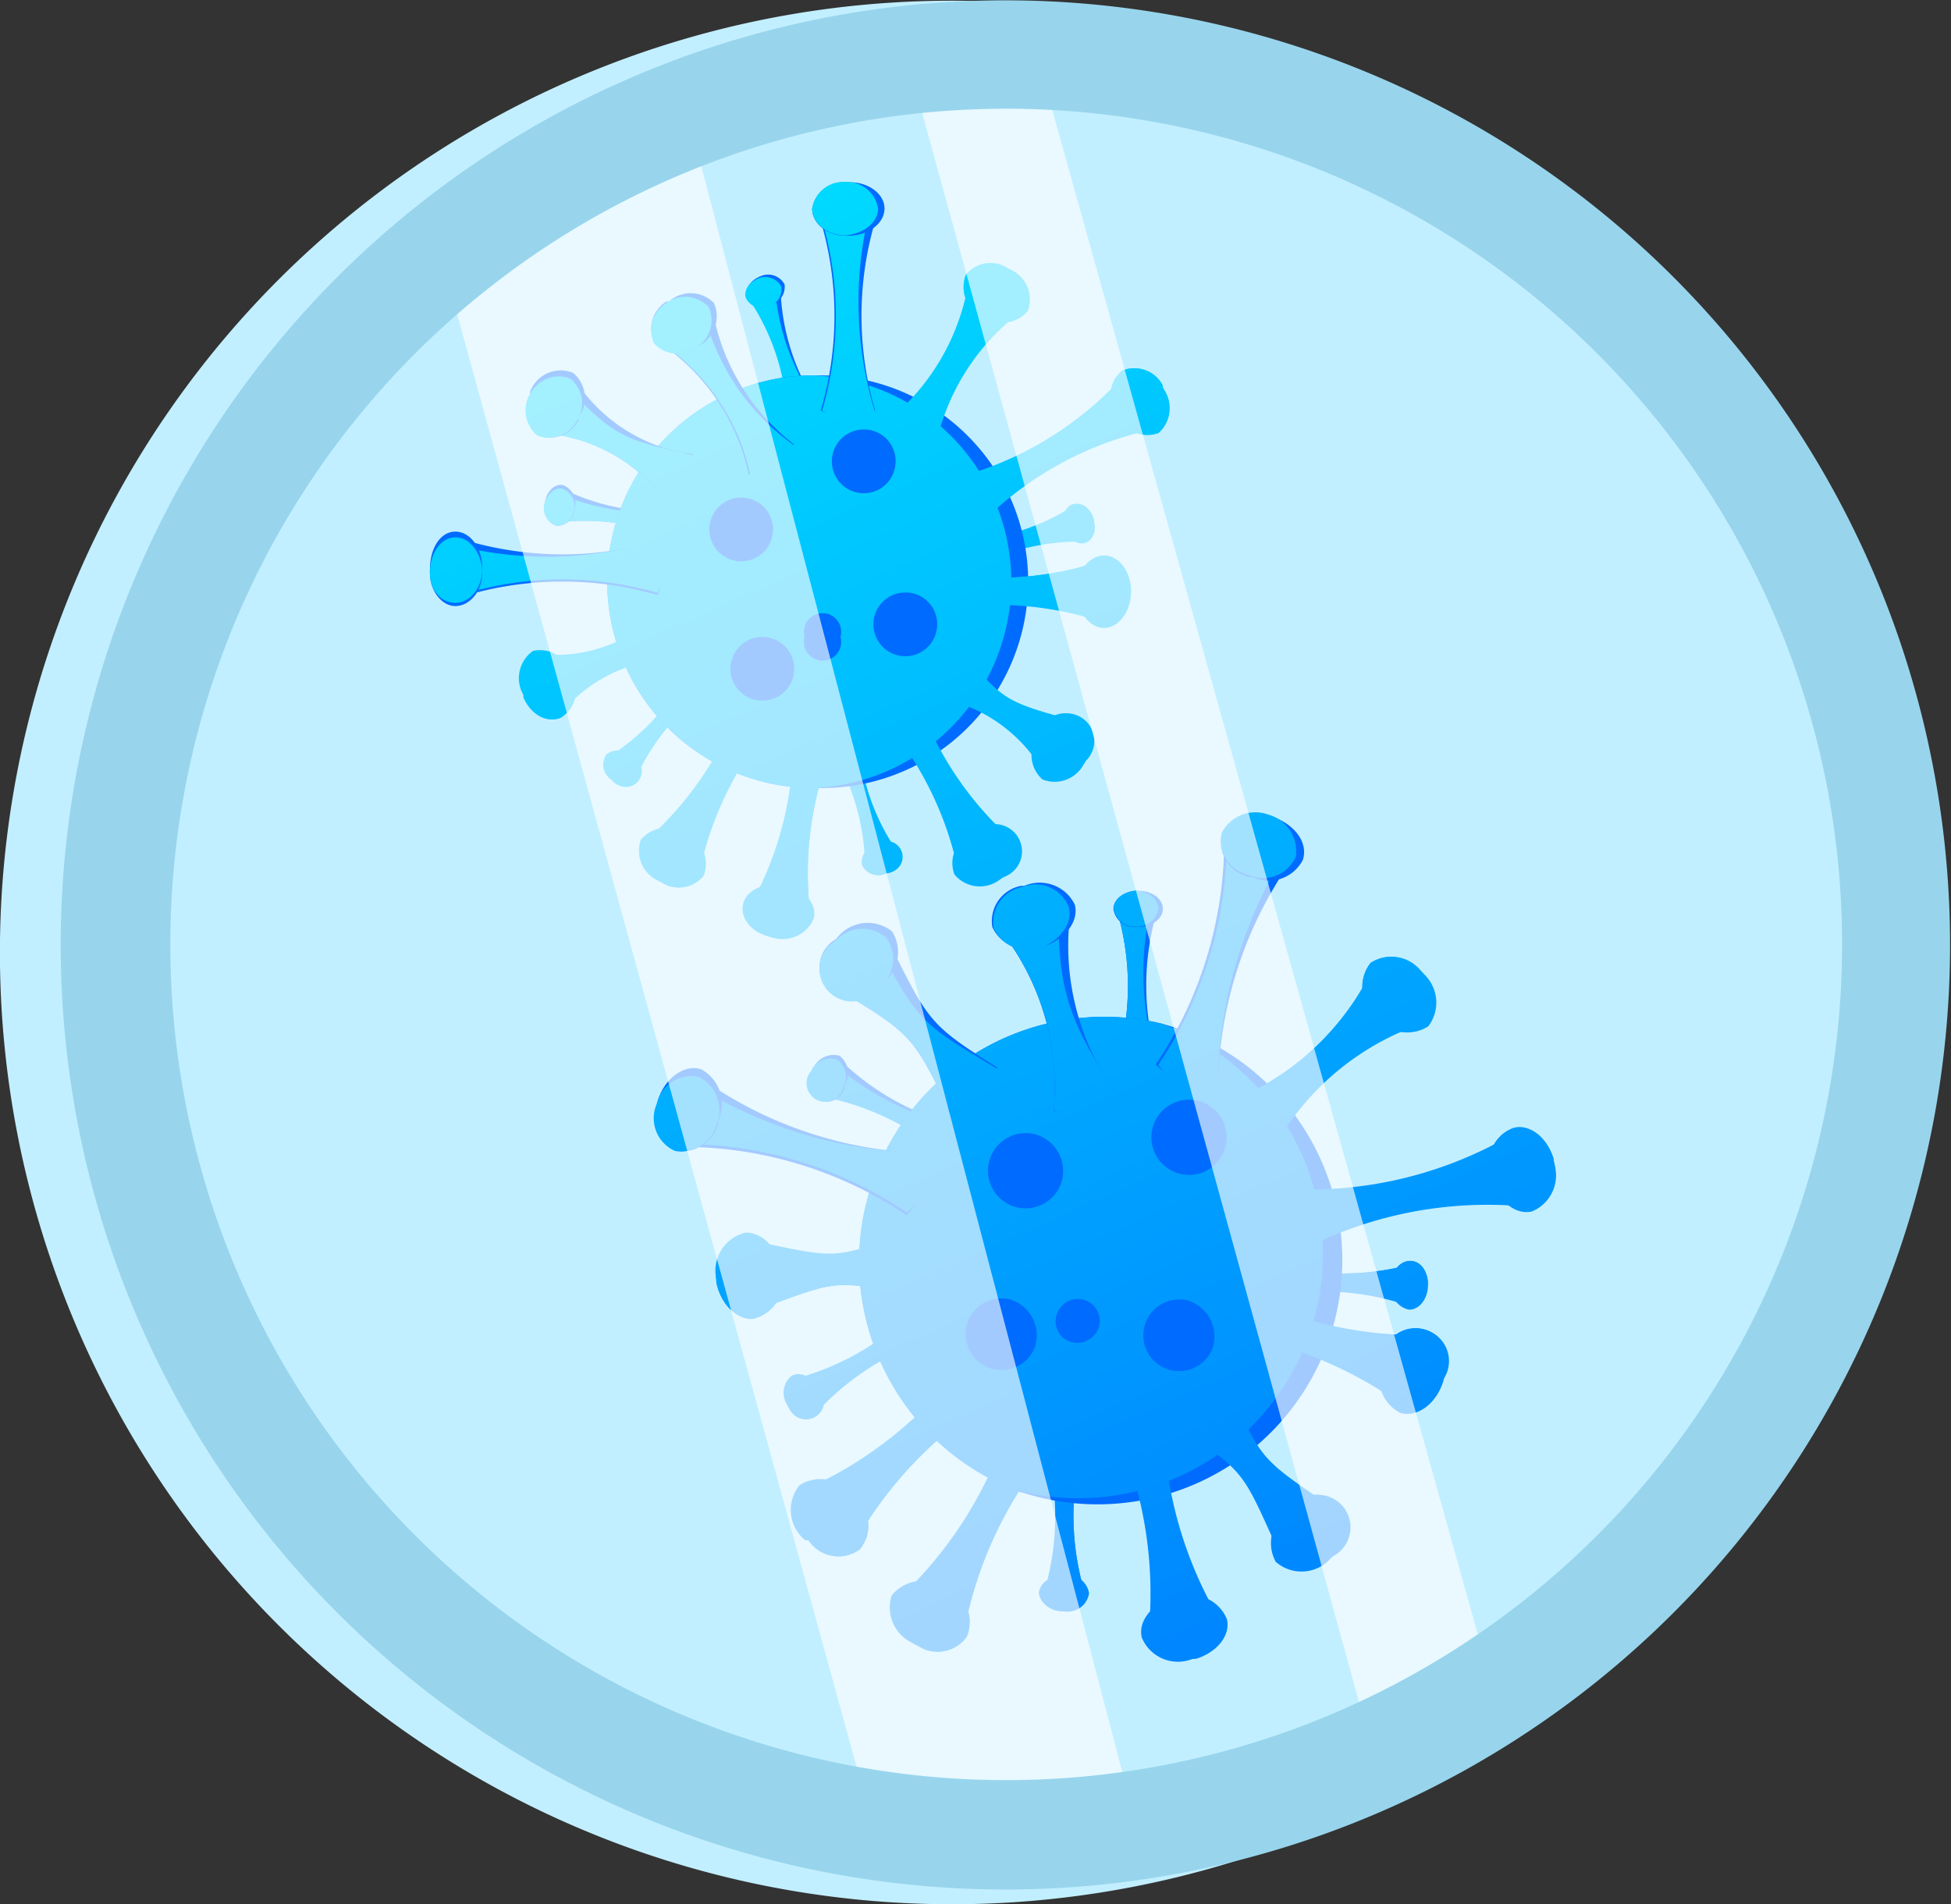 <svg xmlns="http://www.w3.org/2000/svg" xmlns:xlink="http://www.w3.org/1999/xlink" viewBox="0 0 54.46 53.16"><rect x="0" y="0" width="54.46" height="53.16" fill="#333333" stroke="none"/><defs><style>.cls-1{fill:#fff1c3;}.cls-2{fill:#c2efff;}.cls-3{fill:#101010;}.cls-4{fill:#006bff;}.cls-5{fill:url(#linear-gradient);}.cls-6{fill:url(#linear-gradient-2);}.cls-7{fill:url(#linear-gradient-3);}.cls-8{fill:url(#linear-gradient-4);}.cls-9{fill:url(#linear-gradient-5);}.cls-10{fill:url(#linear-gradient-6);}.cls-11{fill:url(#linear-gradient-7);}.cls-12{fill:url(#linear-gradient-8);}.cls-13{fill:url(#linear-gradient-9);}.cls-14{fill:url(#linear-gradient-10);}.cls-15{fill:url(#linear-gradient-11);}.cls-16{fill:url(#linear-gradient-12);}.cls-17{fill:url(#linear-gradient-13);}.cls-18{fill:url(#linear-gradient-14);}.cls-19{fill:url(#linear-gradient-15);}.cls-20{fill:url(#linear-gradient-16);}.cls-21{fill:url(#linear-gradient-17);}.cls-22{fill:url(#linear-gradient-18);}.cls-23{fill:url(#linear-gradient-19);}.cls-24{fill:url(#linear-gradient-20);}.cls-25{fill:url(#linear-gradient-21);}.cls-26{fill:url(#linear-gradient-22);}.cls-27{fill:url(#linear-gradient-23);}.cls-28{fill:url(#linear-gradient-24);}.cls-29{fill:url(#linear-gradient-25);}.cls-30{fill:url(#linear-gradient-26);}.cls-31{fill:url(#linear-gradient-27);}.cls-32{fill:url(#linear-gradient-28);}.cls-33{fill:url(#linear-gradient-29);}.cls-34{fill:url(#linear-gradient-30);}.cls-35{fill:url(#linear-gradient-31);}.cls-36{fill:url(#linear-gradient-32);}.cls-37{fill:url(#linear-gradient-33);}.cls-38{fill:url(#linear-gradient-34);}.cls-39{fill:url(#linear-gradient-35);}.cls-40{fill:url(#linear-gradient-36);}.cls-41{fill:url(#linear-gradient-37);}.cls-42{fill:url(#linear-gradient-38);}.cls-43{fill:url(#linear-gradient-39);}.cls-44{fill:url(#linear-gradient-40);}.cls-45{fill:url(#linear-gradient-41);}.cls-46{fill:url(#linear-gradient-42);}.cls-47{fill:url(#linear-gradient-43);}.cls-48{fill:url(#linear-gradient-44);}.cls-49{fill:url(#linear-gradient-45);}.cls-50{fill:url(#linear-gradient-46);}.cls-51{fill:url(#linear-gradient-47);}.cls-52{fill:url(#linear-gradient-48);}.cls-53{fill:url(#linear-gradient-49);}.cls-54{fill:url(#linear-gradient-50);}.cls-55{fill:url(#linear-gradient-51);}.cls-56{fill:url(#linear-gradient-52);}.cls-57{fill:url(#linear-gradient-53);}.cls-58{fill:url(#linear-gradient-54);}.cls-59{fill:url(#linear-gradient-55);}.cls-60{fill:url(#linear-gradient-56);}.cls-61{fill:url(#linear-gradient-57);}.cls-62{fill:url(#linear-gradient-58);}.cls-63{fill:url(#linear-gradient-59);}.cls-64{fill:url(#linear-gradient-60);}.cls-65{fill:url(#linear-gradient-61);}.cls-66{fill:url(#linear-gradient-62);}.cls-67{fill:url(#linear-gradient-63);}.cls-68{fill:url(#linear-gradient-64);}.cls-69{fill:url(#linear-gradient-65);}.cls-70{fill:url(#linear-gradient-66);}.cls-71{fill:url(#linear-gradient-67);}.cls-72{fill:url(#linear-gradient-68);}.cls-73{fill:url(#linear-gradient-69);}.cls-74{fill:url(#linear-gradient-70);}.cls-75{fill:url(#linear-gradient-71);}.cls-76{fill:url(#linear-gradient-72);}.cls-77{fill:url(#linear-gradient-73);}.cls-78{fill:url(#linear-gradient-74);}.cls-79{fill:url(#linear-gradient-75);}.cls-80{fill:url(#linear-gradient-76);}.cls-81{fill:url(#linear-gradient-77);}.cls-82{fill:url(#linear-gradient-78);}.cls-83{fill:url(#linear-gradient-79);}.cls-84{fill:url(#linear-gradient-80);}.cls-85{fill:url(#linear-gradient-81);}.cls-86{fill:url(#linear-gradient-82);}.cls-87{fill:url(#linear-gradient-83);}.cls-88{fill:url(#linear-gradient-84);}.cls-89{fill:url(#linear-gradient-85);}.cls-90{fill:url(#linear-gradient-86);}.cls-91{fill:url(#linear-gradient-87);}.cls-92{fill:url(#linear-gradient-88);}.cls-93{fill:url(#linear-gradient-89);}.cls-94{fill:url(#linear-gradient-90);}.cls-95{fill:url(#linear-gradient-91);}.cls-96{fill:url(#linear-gradient-92);}.cls-97{fill:url(#linear-gradient-93);}.cls-98{fill:url(#linear-gradient-94);}.cls-99{fill:url(#linear-gradient-95);}.cls-100{fill:url(#linear-gradient-96);}.cls-101{fill:url(#linear-gradient-97);}.cls-102{fill:url(#linear-gradient-98);}.cls-103{fill:url(#linear-gradient-99);}.cls-104{fill:url(#linear-gradient-100);}.cls-105{fill:url(#linear-gradient-101);}.cls-106{fill:url(#linear-gradient-102);}.cls-107{fill:url(#linear-gradient-103);}.cls-108{fill:url(#linear-gradient-104);}.cls-109{fill:url(#linear-gradient-105);}.cls-110{fill:url(#linear-gradient-106);}.cls-111{fill:url(#linear-gradient-107);}.cls-112{fill:url(#linear-gradient-108);}.cls-113{fill:url(#linear-gradient-109);}.cls-114{fill:url(#linear-gradient-110);}.cls-115{fill:url(#linear-gradient-111);}.cls-116{fill:url(#linear-gradient-112);}.cls-117{fill:url(#linear-gradient-113);}.cls-118{fill:url(#linear-gradient-114);}.cls-119{fill:url(#linear-gradient-115);}.cls-120{fill:url(#linear-gradient-116);}.cls-121{fill:url(#linear-gradient-117);}.cls-122{fill:url(#linear-gradient-118);}.cls-123{fill:url(#linear-gradient-119);}.cls-124{fill:url(#linear-gradient-120);}.cls-125{fill:url(#linear-gradient-121);}.cls-126{fill:url(#linear-gradient-122);}.cls-127{fill:url(#linear-gradient-123);}.cls-128{fill:url(#linear-gradient-124);}.cls-129{fill:url(#linear-gradient-125);}.cls-130{fill:url(#linear-gradient-126);}.cls-131{fill:url(#linear-gradient-127);}.cls-132{fill:url(#linear-gradient-128);}.cls-133{fill:url(#linear-gradient-129);}.cls-134{fill:url(#linear-gradient-130);}.cls-135{fill:url(#linear-gradient-131);}.cls-136{fill:url(#linear-gradient-132);}.cls-137{fill:url(#linear-gradient-133);}.cls-138{fill:url(#linear-gradient-134);}.cls-139{fill:url(#linear-gradient-135);}.cls-140{fill:url(#linear-gradient-136);}.cls-141{fill:url(#linear-gradient-137);}.cls-142{fill:url(#linear-gradient-138);}.cls-143{fill:url(#linear-gradient-139);}.cls-144{fill:url(#linear-gradient-140);}.cls-145{fill:url(#linear-gradient-141);}.cls-146{fill:url(#linear-gradient-142);}.cls-147{fill:url(#linear-gradient-143);}.cls-148{fill:url(#linear-gradient-144);}.cls-149{fill:url(#linear-gradient-145);}.cls-150{fill:url(#linear-gradient-146);}.cls-151{fill:url(#linear-gradient-147);}.cls-152{fill:url(#linear-gradient-148);}.cls-153{fill:url(#linear-gradient-149);}.cls-154{fill:url(#linear-gradient-150);}.cls-155{fill:#fff;opacity:0.64;}.cls-156{fill:#98d5ed;}</style><linearGradient id="linear-gradient" x1="19.42" y1="4.44" x2="38.54" y2="47.67" gradientUnits="userSpaceOnUse"><stop offset="0" stop-color="#00deff"/><stop offset="1" stop-color="#007fff"/></linearGradient><linearGradient id="linear-gradient-2" x1="19.63" y1="4.35" x2="38.75" y2="47.58" xlink:href="#linear-gradient"/><linearGradient id="linear-gradient-3" x1="19.36" y1="4.48" x2="38.46" y2="47.68" xlink:href="#linear-gradient"/><linearGradient id="linear-gradient-4" x1="14.08" y1="6.81" x2="33.19" y2="50.02" xlink:href="#linear-gradient"/><linearGradient id="linear-gradient-5" x1="12.63" y1="7.44" x2="31.75" y2="50.68" xlink:href="#linear-gradient"/><linearGradient id="linear-gradient-6" x1="12.39" y1="7.55" x2="31.51" y2="50.79" xlink:href="#linear-gradient"/><linearGradient id="linear-gradient-7" x1="12.88" y1="7.34" x2="32" y2="50.56" xlink:href="#linear-gradient"/><linearGradient id="linear-gradient-8" x1="12.91" y1="7.32" x2="32.03" y2="50.55" xlink:href="#linear-gradient"/><linearGradient id="linear-gradient-9" x1="11.4" y1="7.99" x2="30.52" y2="51.21" xlink:href="#linear-gradient"/><linearGradient id="linear-gradient-10" x1="11.43" y1="7.99" x2="30.53" y2="51.19" xlink:href="#linear-gradient"/><linearGradient id="linear-gradient-11" x1="11.49" y1="8.04" x2="30.5" y2="51.03" xlink:href="#linear-gradient"/><linearGradient id="linear-gradient-12" x1="16.71" y1="5.65" x2="35.82" y2="48.87" xlink:href="#linear-gradient"/><linearGradient id="linear-gradient-13" x1="16.78" y1="5.62" x2="35.89" y2="48.84" xlink:href="#linear-gradient"/><linearGradient id="linear-gradient-14" x1="16.54" y1="5.73" x2="35.65" y2="48.93" xlink:href="#linear-gradient"/><linearGradient id="linear-gradient-15" x1="16.58" y1="5.69" x2="35.7" y2="48.93" xlink:href="#linear-gradient"/><linearGradient id="linear-gradient-16" x1="16.86" y1="5.57" x2="35.98" y2="48.8" xlink:href="#linear-gradient"/><linearGradient id="linear-gradient-17" x1="23.02" y1="2.86" x2="42.12" y2="46.07" xlink:href="#linear-gradient"/><linearGradient id="linear-gradient-18" x1="22.97" y1="2.89" x2="42.07" y2="46.07" xlink:href="#linear-gradient"/><linearGradient id="linear-gradient-19" x1="24.62" y1="2.15" x2="43.73" y2="45.36" xlink:href="#linear-gradient"/><linearGradient id="linear-gradient-20" x1="24.62" y1="2.14" x2="43.74" y2="45.37" xlink:href="#linear-gradient"/><linearGradient id="linear-gradient-21" x1="24.75" y1="2.07" x2="43.88" y2="45.35" xlink:href="#linear-gradient"/><linearGradient id="linear-gradient-22" x1="17.8" y1="5.16" x2="36.91" y2="48.38" xlink:href="#linear-gradient"/><linearGradient id="linear-gradient-23" x1="21.25" y1="3.64" x2="40.36" y2="46.86" xlink:href="#linear-gradient"/><linearGradient id="linear-gradient-24" x1="22.39" y1="3.13" x2="41.51" y2="46.36" xlink:href="#linear-gradient"/><linearGradient id="linear-gradient-25" x1="22.01" y1="3.3" x2="41.12" y2="46.51" xlink:href="#linear-gradient"/><linearGradient id="linear-gradient-26" x1="17.83" y1="5.15" x2="36.94" y2="48.37" xlink:href="#linear-gradient"/><linearGradient id="linear-gradient-27" x1="17.36" y1="5.36" x2="36.48" y2="48.59" xlink:href="#linear-gradient"/><linearGradient id="linear-gradient-28" x1="16.8" y1="5.6" x2="35.92" y2="48.83" xlink:href="#linear-gradient"/><linearGradient id="linear-gradient-29" x1="14.82" y1="6.48" x2="33.93" y2="49.7" xlink:href="#linear-gradient"/><linearGradient id="linear-gradient-30" x1="13.54" y1="7.05" x2="32.65" y2="50.26" xlink:href="#linear-gradient"/><linearGradient id="linear-gradient-31" x1="12.98" y1="7.29" x2="32.09" y2="50.52" xlink:href="#linear-gradient"/><linearGradient id="linear-gradient-32" x1="12.14" y1="7.66" x2="31.25" y2="50.88" xlink:href="#linear-gradient"/><linearGradient id="linear-gradient-33" x1="9.55" y1="8.81" x2="28.67" y2="52.04" xlink:href="#linear-gradient"/><linearGradient id="linear-gradient-34" x1="9.2" y1="8.97" x2="28.29" y2="52.15" xlink:href="#linear-gradient"/><linearGradient id="linear-gradient-35" x1="12.33" y1="7.58" x2="31.44" y2="50.8" xlink:href="#linear-gradient"/><linearGradient id="linear-gradient-36" x1="12.4" y1="7.55" x2="31.51" y2="50.77" xlink:href="#linear-gradient"/><linearGradient id="linear-gradient-37" x1="10.52" y1="8.38" x2="29.63" y2="51.61" xlink:href="#linear-gradient"/><linearGradient id="linear-gradient-38" x1="10.51" y1="8.38" x2="29.63" y2="51.61" xlink:href="#linear-gradient"/><linearGradient id="linear-gradient-39" x1="10.33" y1="8.45" x2="29.46" y2="51.72" xlink:href="#linear-gradient"/><linearGradient id="linear-gradient-40" x1="13.86" y1="6.9" x2="32.98" y2="50.13" xlink:href="#linear-gradient"/><linearGradient id="linear-gradient-41" x1="13.93" y1="6.87" x2="33.05" y2="50.1" xlink:href="#linear-gradient"/><linearGradient id="linear-gradient-42" x1="11.67" y1="7.87" x2="30.78" y2="51.1" xlink:href="#linear-gradient"/><linearGradient id="linear-gradient-43" x1="11.71" y1="7.85" x2="30.83" y2="51.08" xlink:href="#linear-gradient"/><linearGradient id="linear-gradient-44" x1="11.86" y1="7.76" x2="31" y2="51.03" xlink:href="#linear-gradient"/><linearGradient id="linear-gradient-45" x1="15.17" y1="6.33" x2="34.28" y2="49.55" xlink:href="#linear-gradient"/><linearGradient id="linear-gradient-46" x1="15.26" y1="6.28" x2="34.38" y2="49.51" xlink:href="#linear-gradient"/><linearGradient id="linear-gradient-47" x1="13.59" y1="7.02" x2="32.71" y2="50.25" xlink:href="#linear-gradient"/><linearGradient id="linear-gradient-48" x1="13.66" y1="6.99" x2="32.78" y2="50.22" xlink:href="#linear-gradient"/><linearGradient id="linear-gradient-49" x1="13.98" y1="6.88" x2="33.06" y2="50.04" xlink:href="#linear-gradient"/><linearGradient id="linear-gradient-50" x1="18.71" y1="4.76" x2="37.82" y2="47.98" xlink:href="#linear-gradient"/><linearGradient id="linear-gradient-51" x1="18.66" y1="4.78" x2="37.78" y2="48" xlink:href="#linear-gradient"/><linearGradient id="linear-gradient-52" x1="19" y1="4.63" x2="38.11" y2="47.86" xlink:href="#linear-gradient"/><linearGradient id="linear-gradient-53" x1="19.08" y1="4.59" x2="38.2" y2="47.82" xlink:href="#linear-gradient"/><linearGradient id="linear-gradient-54" x1="19.63" y1="4.36" x2="38.74" y2="47.57" xlink:href="#linear-gradient"/><linearGradient id="linear-gradient-55" x1="20.83" y1="3.83" x2="39.94" y2="47.04" xlink:href="#linear-gradient"/><linearGradient id="linear-gradient-56" x1="20.73" y1="3.87" x2="39.85" y2="47.08" xlink:href="#linear-gradient"/><linearGradient id="linear-gradient-57" x1="21.89" y1="3.35" x2="41" y2="46.58" xlink:href="#linear-gradient"/><linearGradient id="linear-gradient-58" x1="21.96" y1="3.32" x2="41.07" y2="46.55" xlink:href="#linear-gradient"/><linearGradient id="linear-gradient-59" x1="22.53" y1="3.07" x2="41.64" y2="46.29" xlink:href="#linear-gradient"/><linearGradient id="linear-gradient-60" x1="22.04" y1="3.29" x2="41.15" y2="46.51" xlink:href="#linear-gradient"/><linearGradient id="linear-gradient-61" x1="21.97" y1="3.32" x2="41.08" y2="46.54" xlink:href="#linear-gradient"/><linearGradient id="linear-gradient-62" x1="24.49" y1="2.21" x2="43.6" y2="45.42" xlink:href="#linear-gradient"/><linearGradient id="linear-gradient-63" x1="24.53" y1="2.19" x2="43.64" y2="45.4" xlink:href="#linear-gradient"/><linearGradient id="linear-gradient-64" x1="24.88" y1="2.02" x2="44.01" y2="45.27" xlink:href="#linear-gradient"/><linearGradient id="linear-gradient-65" x1="24.66" y1="2.13" x2="43.77" y2="45.36" xlink:href="#linear-gradient"/><linearGradient id="linear-gradient-66" x1="24.58" y1="2.17" x2="43.69" y2="45.39" xlink:href="#linear-gradient"/><linearGradient id="linear-gradient-67" x1="27.3" y1="0.96" x2="46.41" y2="44.18" xlink:href="#linear-gradient"/><linearGradient id="linear-gradient-68" x1="27.29" y1="0.97" x2="46.4" y2="44.19" xlink:href="#linear-gradient"/><linearGradient id="linear-gradient-69" x1="27.4" y1="0.92" x2="46.5" y2="44.12" xlink:href="#linear-gradient"/><linearGradient id="linear-gradient-70" x1="23.22" y1="2.77" x2="42.33" y2="45.99" xlink:href="#linear-gradient"/><linearGradient id="linear-gradient-71" x1="23.15" y1="2.8" x2="42.26" y2="46.03" xlink:href="#linear-gradient"/><linearGradient id="linear-gradient-72" x1="25.06" y1="1.95" x2="44.17" y2="45.17" xlink:href="#linear-gradient"/><linearGradient id="linear-gradient-73" x1="25.01" y1="1.97" x2="44.12" y2="45.19" xlink:href="#linear-gradient"/><linearGradient id="linear-gradient-74" x1="24.86" y1="2.05" x2="43.93" y2="45.19" xlink:href="#linear-gradient"/><linearGradient id="linear-gradient-75" x1="18.49" y1="4.85" x2="37.62" y2="48.09" xlink:href="#linear-gradient"/><linearGradient id="linear-gradient-76" x1="21.13" y1="3.69" x2="40.24" y2="46.91" xlink:href="#linear-gradient"/><linearGradient id="linear-gradient-77" x1="21.96" y1="3.32" x2="41.07" y2="46.54" xlink:href="#linear-gradient"/><linearGradient id="linear-gradient-78" x1="21.71" y1="3.46" x2="40.8" y2="46.64" xlink:href="#linear-gradient"/><linearGradient id="linear-gradient-79" x1="14.31" y1="6.7" x2="33.43" y2="49.93" xlink:href="#linear-gradient"/><linearGradient id="linear-gradient-80" x1="12.98" y1="7.3" x2="32.09" y2="50.51" xlink:href="#linear-gradient"/><linearGradient id="linear-gradient-81" x1="12.62" y1="7.46" x2="31.72" y2="50.67" xlink:href="#linear-gradient"/><linearGradient id="linear-gradient-82" x1="11.06" y1="8.13" x2="30.18" y2="51.37" xlink:href="#linear-gradient"/><linearGradient id="linear-gradient-83" x1="11.11" y1="8.11" x2="30.23" y2="51.34" xlink:href="#linear-gradient"/><linearGradient id="linear-gradient-84" x1="9.16" y1="8.98" x2="28.27" y2="52.21" xlink:href="#linear-gradient"/><linearGradient id="linear-gradient-85" x1="9.16" y1="8.98" x2="28.28" y2="52.2" xlink:href="#linear-gradient"/><linearGradient id="linear-gradient-86" x1="9.13" y1="9.08" x2="28.2" y2="52.2" xlink:href="#linear-gradient"/><linearGradient id="linear-gradient-87" x1="14.03" y1="6.84" x2="33.14" y2="50.05" xlink:href="#linear-gradient"/><linearGradient id="linear-gradient-88" x1="14.1" y1="6.8" x2="33.21" y2="50.02" xlink:href="#linear-gradient"/><linearGradient id="linear-gradient-89" x1="13.24" y1="7.18" x2="32.35" y2="50.4" xlink:href="#linear-gradient"/><linearGradient id="linear-gradient-90" x1="13.28" y1="7.15" x2="32.4" y2="50.38" xlink:href="#linear-gradient"/><linearGradient id="linear-gradient-91" x1="13.55" y1="7.04" x2="32.66" y2="50.26" xlink:href="#linear-gradient"/><linearGradient id="linear-gradient-92" x1="22.72" y1="2.97" x2="41.84" y2="46.21" xlink:href="#linear-gradient"/><linearGradient id="linear-gradient-93" x1="22.66" y1="3.01" x2="41.78" y2="46.23" xlink:href="#linear-gradient"/><linearGradient id="linear-gradient-94" x1="24.47" y1="2.21" x2="43.58" y2="45.43" xlink:href="#linear-gradient"/><linearGradient id="linear-gradient-95" x1="24.49" y1="2.2" x2="43.61" y2="45.42" xlink:href="#linear-gradient"/><linearGradient id="linear-gradient-96" x1="24.74" y1="2.09" x2="43.86" y2="45.31" xlink:href="#linear-gradient"/><linearGradient id="linear-gradient-97" x1="17.24" y1="5.41" x2="36.36" y2="48.63" xlink:href="#linear-gradient"/><linearGradient id="linear-gradient-98" x1="23.29" y1="2.74" x2="42.4" y2="45.96" xlink:href="#linear-gradient"/><linearGradient id="linear-gradient-99" x1="25.47" y1="1.77" x2="44.59" y2="44.99" xlink:href="#linear-gradient"/><linearGradient id="linear-gradient-100" x1="25.17" y1="1.91" x2="44.28" y2="45.13" xlink:href="#linear-gradient"/><linearGradient id="linear-gradient-101" x1="18.97" y1="4.64" x2="38.08" y2="47.87" xlink:href="#linear-gradient"/><linearGradient id="linear-gradient-102" x1="19.41" y1="4.45" x2="38.52" y2="47.67" xlink:href="#linear-gradient"/><linearGradient id="linear-gradient-103" x1="18.84" y1="4.7" x2="37.96" y2="47.93" xlink:href="#linear-gradient"/><linearGradient id="linear-gradient-104" x1="15.73" y1="6.07" x2="34.85" y2="49.3" xlink:href="#linear-gradient"/><linearGradient id="linear-gradient-105" x1="14.87" y1="6.46" x2="33.99" y2="49.68" xlink:href="#linear-gradient"/><linearGradient id="linear-gradient-106" x1="14.18" y1="6.77" x2="33.29" y2="49.98" xlink:href="#linear-gradient"/><linearGradient id="linear-gradient-107" x1="11.93" y1="7.75" x2="31.05" y2="50.98" xlink:href="#linear-gradient"/><linearGradient id="linear-gradient-108" x1="9.35" y1="8.9" x2="28.46" y2="52.12" xlink:href="#linear-gradient"/><linearGradient id="linear-gradient-109" x1="8.77" y1="9.16" x2="27.88" y2="52.37" xlink:href="#linear-gradient"/><linearGradient id="linear-gradient-110" x1="11.19" y1="8.09" x2="30.3" y2="51.3" xlink:href="#linear-gradient"/><linearGradient id="linear-gradient-111" x1="11.28" y1="8.06" x2="30.38" y2="51.27" xlink:href="#linear-gradient"/><linearGradient id="linear-gradient-112" x1="9.14" y1="8.99" x2="28.25" y2="52.22" xlink:href="#linear-gradient"/><linearGradient id="linear-gradient-113" x1="9.1" y1="9" x2="28.22" y2="52.23" xlink:href="#linear-gradient"/><linearGradient id="linear-gradient-114" x1="8.71" y1="9.16" x2="27.84" y2="52.41" xlink:href="#linear-gradient"/><linearGradient id="linear-gradient-115" x1="11.52" y1="7.93" x2="30.64" y2="51.16" xlink:href="#linear-gradient"/><linearGradient id="linear-gradient-116" x1="11.57" y1="7.91" x2="30.68" y2="51.14" xlink:href="#linear-gradient"/><linearGradient id="linear-gradient-117" x1="8.51" y1="9.27" x2="27.62" y2="52.49" xlink:href="#linear-gradient"/><linearGradient id="linear-gradient-118" x1="8.54" y1="9.26" x2="27.65" y2="52.48" xlink:href="#linear-gradient"/><linearGradient id="linear-gradient-119" x1="8.54" y1="9.24" x2="27.66" y2="52.48" xlink:href="#linear-gradient"/><linearGradient id="linear-gradient-120" x1="12.41" y1="7.54" x2="31.53" y2="50.77" xlink:href="#linear-gradient"/><linearGradient id="linear-gradient-121" x1="12.5" y1="7.51" x2="31.61" y2="50.73" xlink:href="#linear-gradient"/><linearGradient id="linear-gradient-122" x1="9.84" y1="8.68" x2="28.95" y2="51.9" xlink:href="#linear-gradient"/><linearGradient id="linear-gradient-123" x1="9.9" y1="8.66" x2="29.01" y2="51.88" xlink:href="#linear-gradient"/><linearGradient id="linear-gradient-124" x1="10.13" y1="8.64" x2="29.21" y2="51.78" xlink:href="#linear-gradient"/><linearGradient id="linear-gradient-125" x1="16.31" y1="5.83" x2="35.42" y2="49.04" xlink:href="#linear-gradient"/><linearGradient id="linear-gradient-126" x1="16.45" y1="5.76" x2="35.56" y2="48.98" xlink:href="#linear-gradient"/><linearGradient id="linear-gradient-127" x1="15.65" y1="6.11" x2="34.77" y2="49.33" xlink:href="#linear-gradient"/><linearGradient id="linear-gradient-128" x1="15.75" y1="6.06" x2="34.87" y2="49.29" xlink:href="#linear-gradient"/><linearGradient id="linear-gradient-129" x1="16.3" y1="5.85" x2="35.41" y2="49.05" xlink:href="#linear-gradient"/><linearGradient id="linear-gradient-130" x1="18.92" y1="4.67" x2="38.03" y2="47.89" xlink:href="#linear-gradient"/><linearGradient id="linear-gradient-131" x1="18.85" y1="4.7" x2="37.96" y2="47.92" xlink:href="#linear-gradient"/><linearGradient id="linear-gradient-132" x1="19.54" y1="4.38" x2="38.66" y2="47.61" xlink:href="#linear-gradient"/><linearGradient id="linear-gradient-133" x1="19.64" y1="4.35" x2="38.75" y2="47.57" xlink:href="#linear-gradient"/><linearGradient id="linear-gradient-134" x1="20.33" y1="4.06" x2="39.43" y2="47.27" xlink:href="#linear-gradient"/><linearGradient id="linear-gradient-135" x1="21.25" y1="3.64" x2="40.36" y2="46.86" xlink:href="#linear-gradient"/><linearGradient id="linear-gradient-136" x1="21.16" y1="3.68" x2="40.27" y2="46.9" xlink:href="#linear-gradient"/><linearGradient id="linear-gradient-137" x1="23.66" y1="2.57" x2="42.77" y2="45.79" xlink:href="#linear-gradient"/><linearGradient id="linear-gradient-138" x1="23.72" y1="2.54" x2="42.84" y2="45.76" xlink:href="#linear-gradient"/><linearGradient id="linear-gradient-139" x1="24.3" y1="2.29" x2="43.41" y2="45.51" xlink:href="#linear-gradient"/><linearGradient id="linear-gradient-140" x1="25.2" y1="1.9" x2="44.31" y2="45.11" xlink:href="#linear-gradient"/><linearGradient id="linear-gradient-141" x1="25.1" y1="1.94" x2="44.21" y2="45.15" xlink:href="#linear-gradient"/><linearGradient id="linear-gradient-142" x1="28.3" y1="0.53" x2="47.41" y2="43.74" xlink:href="#linear-gradient"/><linearGradient id="linear-gradient-143" x1="28.32" y1="0.51" x2="47.43" y2="43.73" xlink:href="#linear-gradient"/><linearGradient id="linear-gradient-144" x1="28.63" y1="0.38" x2="47.74" y2="43.59" xlink:href="#linear-gradient"/><linearGradient id="linear-gradient-145" x1="24.71" y1="2.11" x2="43.82" y2="45.33" xlink:href="#linear-gradient"/><linearGradient id="linear-gradient-146" x1="24.66" y1="2.13" x2="43.77" y2="45.35" xlink:href="#linear-gradient"/><linearGradient id="linear-gradient-147" x1="27.22" y1="1" x2="46.33" y2="44.22" xlink:href="#linear-gradient"/><linearGradient id="linear-gradient-148" x1="27.19" y1="1.01" x2="46.3" y2="44.23" xlink:href="#linear-gradient"/><linearGradient id="linear-gradient-149" x1="27.19" y1="1.03" x2="46.29" y2="44.22" xlink:href="#linear-gradient"/><linearGradient id="linear-gradient-150" x1="18.25" y1="4.97" x2="37.36" y2="48.18" xlink:href="#linear-gradient"/></defs><title>why-us-1</title><g id="Layer_2" data-name="Layer 2"><g id="Layer_1-2" data-name="Layer 1"><path class="cls-1" d="M43.53,46.27a25.14,25.14,0,1,1,4-35.32A25.14,25.14,0,0,1,43.53,46.27Z"/><path class="cls-2" d="M43.1,47.39a26.57,26.57,0,1,1,4.27-37.33A26.57,26.57,0,0,1,43.1,47.39Z"/><path class="cls-3" d="M25,52.38A26,26,0,1,1,48.21,10.44h0A26,26,0,0,1,27.94,52.55,27.38,27.38,0,0,1,25,52.38Zm22-40.92a24.32,24.32,0,1,0-21.8,39.29,24.32,24.32,0,0,0,21.8-39.29Z"/><path class="cls-4" d="M22.79,11.27a.73.73,0,0,1-.41.22,1,1,0,0,1-.41,0,6.28,6.28,0,0,0-1-3.09.39.39,0,0,1,.25-.28.6.6,0,0,1,.57,0A6.19,6.19,0,0,0,22.79,11.27Z"/><path class="cls-5" d="M22.85,11.36a.54.54,0,0,1-.27.18,2,2,0,0,1-.61,0,6.28,6.28,0,0,0-1-3.09.39.39,0,0,1,.25-.28.57.57,0,0,1,.43.07A6.52,6.52,0,0,0,22.85,11.36Z"/><path class="cls-4" d="M21.9,7.94a.52.52,0,0,1-.42.58l0,0h0a.5.5,0,0,1-.62-.25c-.07-.21.09-.45.37-.56h0A.52.52,0,0,1,21.9,7.94Z"/><path class="cls-6" d="M21.81,8a.52.52,0,0,1-.37.57h0a.5.5,0,0,1-.62-.25c-.07-.21.09-.45.37-.56h0A.52.52,0,0,1,21.81,8Z"/><path class="cls-7" d="M21,7.91a.69.69,0,0,0-.08.21.54.54,0,0,0,0,.22.21.21,0,0,1-.07-.11.28.28,0,0,1,0-.13A.24.24,0,0,1,21,7.91Z"/><path class="cls-4" d="M19.07,14.25a.64.64,0,0,1,0,.46,1.1,1.1,0,0,1-.15.39,6.2,6.2,0,0,0-3.2-.53.36.36,0,0,1-.14-.35.59.59,0,0,1,.28-.5A6.15,6.15,0,0,0,19.07,14.25Z"/><path class="cls-8" d="M19.18,14.24a.47.47,0,0,1,0,.32,2.28,2.28,0,0,1-.28.54,6.2,6.2,0,0,0-3.2-.53.36.36,0,0,1-.14-.35.55.55,0,0,1,.25-.35A6.72,6.72,0,0,0,19.18,14.24Z"/><path class="cls-4" d="M15.71,13.54a.53.53,0,0,1,.33.64.09.09,0,0,0,0,.05h0a.5.5,0,0,1-.5.45.52.52,0,0,1-.34-.59h0v0C15.24,13.73,15.47,13.5,15.71,13.54Z"/><path class="cls-9" d="M15.69,13.64a.52.52,0,0,1,.34.59h0a.5.5,0,0,1-.5.45.52.52,0,0,1-.34-.59h0C15.26,13.8,15.47,13.61,15.69,13.64Z"/><path class="cls-10" d="M15.28,14.32a1.29,1.29,0,0,0,.15.17.75.75,0,0,0,.2.09.25.25,0,0,1-.12,0,.23.23,0,0,1-.12-.06A.23.23,0,0,1,15.28,14.32Z"/><path class="cls-11" d="M19.28,18.57a.64.64,0,0,1,.4.23.9.9,0,0,1,.25.33,6.21,6.21,0,0,0-2.12,2.45.39.39,0,0,1-.38-.07.58.58,0,0,1-.27-.49A6.27,6.27,0,0,0,19.28,18.57Z"/><path class="cls-12" d="M19.33,18.47a.57.57,0,0,1,.29.13,2.27,2.27,0,0,1,.31.53,6.21,6.21,0,0,0-2.12,2.45.39.39,0,0,1-.38-.07.57.57,0,0,1-.16-.4A6.7,6.7,0,0,0,19.33,18.47Z"/><path class="cls-13" d="M16.92,21.07a.51.51,0,0,1,.71.05l0,0h0a.44.44,0,1,1-.56.65h0l0,0A.51.51,0,0,1,16.92,21.07Z"/><path class="cls-14" d="M17,21.14a.51.51,0,0,1,.68,0h0a.44.44,0,1,1-.56.65h0A.5.5,0,0,1,17,21.14Z"/><path class="cls-15" d="M17.35,21.83a.69.69,0,0,0,.22,0,1,1,0,0,0,.19-.12.22.22,0,0,1-.05.11.28.28,0,0,1-.11.08A.28.28,0,0,1,17.35,21.83Z"/><path class="cls-16" d="M23.14,20.84a.66.66,0,0,1,.41-.23,1,1,0,0,1,.41,0,6.15,6.15,0,0,0,1,3.08.4.4,0,0,1-.25.29.6.6,0,0,1-.57,0A6.25,6.25,0,0,0,23.14,20.84Z"/><path class="cls-17" d="M23.08,20.74a.64.64,0,0,1,.27-.18,2.06,2.06,0,0,1,.61,0,6.15,6.15,0,0,0,1,3.08.4.4,0,0,1-.25.29.57.57,0,0,1-.43-.07A6.73,6.73,0,0,0,23.08,20.74Z"/><path class="cls-18" d="M24.06,24.15a.51.51,0,0,1,.42-.58l0,0h0a.44.44,0,1,1,.27.81h0l0,0A.51.51,0,0,1,24.06,24.15Z"/><path class="cls-19" d="M24.16,24.12a.5.5,0,0,1,.36-.57h0a.44.44,0,1,1,.27.81h0A.49.49,0,0,1,24.16,24.12Z"/><path class="cls-20" d="M24.94,24.17A.6.6,0,0,0,25,24a.54.54,0,0,0,0-.22.41.41,0,0,1,.07.11.53.53,0,0,1,0,.13A.26.26,0,0,1,24.94,24.17Z"/><path class="cls-21" d="M26.93,16a.76.76,0,0,1-.21-.42,1.18,1.18,0,0,1,0-.41,6.25,6.25,0,0,0,3.12-.88.39.39,0,0,1,.27.26.57.57,0,0,1,0,.57A6.25,6.25,0,0,0,26.93,16Z"/><path class="cls-22" d="M26.84,16a.64.64,0,0,1-.17-.28,2,2,0,0,1,0-.61,6.25,6.25,0,0,0,3.12-.88.39.39,0,0,1,.27.26.52.52,0,0,1-.08.43A6.57,6.57,0,0,0,26.84,16Z"/><path class="cls-23" d="M30.28,15.16c-.22.06-.48-.13-.57-.44,0,0,0,0,0,0v0c-.06-.29.05-.56.27-.61s.45.1.55.38h0l0,.05C30.62,14.79,30.51,15.1,30.28,15.16Z"/><path class="cls-24" d="M30.25,15.06a.5.5,0,0,1-.55-.38v0c-.06-.29.05-.56.27-.61s.45.1.55.38h0A.5.5,0,0,1,30.25,15.06Z"/><path class="cls-25" d="M30.34,14.28a.64.64,0,0,0-.21-.09.54.54,0,0,0-.22,0,.26.26,0,0,1,.11-.07h.13A.26.26,0,0,1,30.34,14.28Z"/><path class="cls-4" d="M28.7,16.26A5.76,5.76,0,0,1,22.94,22h-.23a5.76,5.76,0,0,1,0-11.52h.23A5.76,5.76,0,0,1,28.7,16.26Z"/><path class="cls-26" d="M28.23,16.26A5.77,5.77,0,0,1,22.71,22a5.76,5.76,0,0,1,0-11.52A5.77,5.77,0,0,1,28.23,16.26Z"/><path class="cls-4" d="M24.43,11.46a1.34,1.34,0,0,1-.81.17,2,2,0,0,1-.71-.17,9.34,9.34,0,0,0,0-5.29.7.7,0,0,1,.58-.34,1.05,1.05,0,0,1,.94.34A9.34,9.34,0,0,0,24.43,11.46Z"/><path class="cls-27" d="M24.5,11.74a1.08,1.08,0,0,1-.55.17,4.13,4.13,0,0,1-1-.45,9.34,9.34,0,0,0,0-5.29.7.7,0,0,1,.58-.34,1,1,0,0,1,.68.34A10.48,10.48,0,0,0,24.5,11.74Z"/><path class="cls-4" d="M24.69,5.82c0,.42-.46.76-1,.76h-.1c-.52,0-.92-.36-.92-.75a.88.88,0,0,1,.92-.74h.1C24.23,5.07,24.69,5.41,24.69,5.82Z"/><path class="cls-28" d="M24.51,5.82c0,.39-.4.71-.92.75h0c-.52,0-.92-.36-.92-.75a.88.88,0,0,1,.92-.74h0A.88.88,0,0,1,24.51,5.82Z"/><path class="cls-29" d="M23.23,5.31a1,1,0,0,0-.25.3,1.31,1.31,0,0,0-.12.38.42.42,0,0,1-.05-.22.44.44,0,0,1,.05-.22A.47.47,0,0,1,23.23,5.31Z"/><path class="cls-4" d="M22.16,12.4a1.31,1.31,0,0,1-.58.59,1.88,1.88,0,0,1-.68.26,5.9,5.9,0,0,0-2.25-3.51.65.65,0,0,1,.29-.6,1,1,0,0,1,1-.24A6,6,0,0,0,22.16,12.4Z"/><path class="cls-30" d="M22.31,12.53a1,1,0,0,1-.37.44,3.68,3.68,0,0,1-1,.28,5.9,5.9,0,0,0-2.25-3.51.65.65,0,0,1,.29-.6,1,1,0,0,1,.75-.1A6.4,6.4,0,0,0,22.31,12.53Z"/><path class="cls-4" d="M19.93,8.46a.93.93,0,0,1-.43,1.2l-.06,0h0a.89.89,0,0,1-1.18-.11.89.89,0,0,1,.34-1.13l0,0,.07,0A.91.91,0,0,1,19.93,8.46Z"/><path class="cls-31" d="M19.78,8.57a.89.89,0,0,1-.34,1.13h0a.89.89,0,0,1-1.18-.11.89.89,0,0,1,.34-1.13l0,0A.89.89,0,0,1,19.78,8.57Z"/><path class="cls-32" d="M18.43,8.85a1.4,1.4,0,0,0,0,.39,1.47,1.47,0,0,0,.11.38.46.46,0,0,1-.16-.15.42.42,0,0,1-.08-.22A.47.47,0,0,1,18.43,8.85Z"/><path class="cls-4" d="M19.33,12.68a1.3,1.3,0,0,1-.26.78,2,2,0,0,1-.49.53,4.67,4.67,0,0,0-3.16-1.87.69.69,0,0,1,0-.67,1.05,1.05,0,0,1,.77-.64A4.62,4.62,0,0,0,19.33,12.68Z"/><path class="cls-33" d="M19.5,12.75a1.08,1.08,0,0,1-.13.55,3.75,3.75,0,0,1-.79.69,4.67,4.67,0,0,0-3.16-1.87.69.69,0,0,1,0-.67,1,1,0,0,1,.64-.41C17.32,12.36,17.72,12.3,19.5,12.75Z"/><path class="cls-4" d="M16,10.41a.92.92,0,0,1,.14,1.26l0,.07v0a.9.9,0,0,1-1.11.42A.9.9,0,0,1,14.8,11v0a.43.43,0,0,1,0-.07A.91.91,0,0,1,16,10.41Z"/><path class="cls-34" d="M15.92,10.57a.89.89,0,0,1,.19,1.17v0a.9.9,0,0,1-1.11.42A.9.9,0,0,1,14.8,11v0A.89.89,0,0,1,15.92,10.57Z"/><path class="cls-35" d="M14.83,11.42a1.35,1.35,0,0,0,.14.37.89.89,0,0,0,.27.28A.42.42,0,0,1,15,12a.49.49,0,0,1-.16-.16A.46.46,0,0,1,14.83,11.42Z"/><path class="cls-4" d="M18.35,15.1a1.27,1.27,0,0,1,.16.81,1.68,1.68,0,0,1-.16.7,9.55,9.55,0,0,0-5.3,0,.67.67,0,0,1-.34-.57,1.08,1.08,0,0,1,.34-.94A9.55,9.55,0,0,0,18.35,15.1Z"/><path class="cls-36" d="M18.56,15a1,1,0,0,1,.16.55,3.63,3.63,0,0,1-.37,1,9.55,9.55,0,0,0-5.3,0,.67.67,0,0,1-.34-.57,1,1,0,0,1,.34-.68A10.27,10.27,0,0,0,18.56,15Z"/><path class="cls-4" d="M12.71,14.84c.41,0,.75.45.75,1V16c0,.52-.36.92-.75.92S12,16.48,12,16v-.1C12,15.29,12.3,14.84,12.71,14.84Z"/><path class="cls-37" d="M12.71,15c.39,0,.71.4.75.91v0c0,.52-.36.92-.75.92S12,16.48,12,16v0C12,15.42,12.32,15,12.71,15Z"/><path class="cls-38" d="M12.2,16.3a1.14,1.14,0,0,0,.3.25,1,1,0,0,0,.37.11.39.39,0,0,1-.21.06.59.59,0,0,1-.23,0A.46.46,0,0,1,12.2,16.3Z"/><path class="cls-39" d="M18.51,17a1.28,1.28,0,0,1,.45.69,1.76,1.76,0,0,1,.12.71,4.15,4.15,0,0,0-3.22,1.29.69.69,0,0,1-.53-.41,1.05,1.05,0,0,1,0-1A4.17,4.17,0,0,0,18.51,17Z"/><path class="cls-40" d="M18.64,16.91a1.15,1.15,0,0,1,.35.44,3.58,3.58,0,0,1,.09,1,4.15,4.15,0,0,0-3.22,1.29.69.69,0,0,1-.53-.41,1,1,0,0,1,.06-.75C17.22,18.33,17.19,18,18.64,16.91Z"/><path class="cls-41" d="M14.88,18.17a.92.92,0,0,1,1.08.66.24.24,0,0,1,0,.08v0a.89.89,0,0,1-.35,1.13c-.36.15-.8-.1-1-.57v0a.25.25,0,0,1,0-.07A.93.93,0,0,1,14.88,18.17Z"/><path class="cls-42" d="M15,18.34a.86.86,0,0,1,1,.57v0a.89.89,0,0,1-.35,1.13c-.36.15-.8-.1-1-.57v0A.89.89,0,0,1,15,18.34Z"/><path class="cls-43" d="M15,19.72a1.14,1.14,0,0,0,.37.12,1.06,1.06,0,0,0,.39,0,.39.39,0,0,1-.17.14.45.45,0,0,1-.23,0A.44.44,0,0,1,15,19.72Z"/><path class="cls-44" d="M20.94,18.69a1.3,1.3,0,0,1,.78.26,2,2,0,0,1,.53.49A9.52,9.52,0,0,0,19.6,24a.69.69,0,0,1-.67,0,1.05,1.05,0,0,1-.64-.77A9.44,9.44,0,0,0,20.94,18.69Z"/><path class="cls-45" d="M20.94,18.69a2.24,2.24,0,0,1,.78.26,2,2,0,0,1,.53.49A9.52,9.52,0,0,0,19.6,24a.69.69,0,0,1-.67,0,1,1,0,0,1-.41-.63A9.54,9.54,0,0,0,20.94,18.69Z"/><path class="cls-46" d="M17.89,23.44a.92.92,0,0,1,1.26-.14l.07,0h0a.89.89,0,0,1,.42,1.11.89.89,0,0,1-1.17.19h0l-.07,0A.92.92,0,0,1,17.89,23.44Z"/><path class="cls-47" d="M18.05,23.53a.89.89,0,0,1,1.17-.19h0a.89.89,0,0,1,.42,1.11.89.89,0,0,1-1.17.19h0A.89.89,0,0,1,18.05,23.53Z"/><path class="cls-48" d="M18.9,24.62a1.24,1.24,0,0,0,.37-.14,1,1,0,0,0,.29-.27.55.55,0,0,1-.06.22.49.49,0,0,1-.16.16A.46.46,0,0,1,18.9,24.62Z"/><path class="cls-49" d="M22.1,19.77a1.3,1.3,0,0,1,.83,0,1.93,1.93,0,0,1,.66.3,9.44,9.44,0,0,0-1,5.19.66.66,0,0,1-.63.22,1,1,0,0,1-.85-.51A9.46,9.46,0,0,0,22.1,19.77Z"/><path class="cls-50" d="M22.13,19.57a1,1,0,0,1,.57-.05,3.65,3.65,0,0,1,.89.55,9.44,9.44,0,0,0-1,5.19.66.66,0,0,1-.63.22,1,1,0,0,1-.6-.46A10.22,10.22,0,0,0,22.13,19.57Z"/><path class="cls-51" d="M20.74,25.25c.08-.4.6-.64,1.15-.54l.08,0h0c.5.14.83.53.75.91a.88.88,0,0,1-1,.56h-.1C21,26.08,20.66,25.66,20.74,25.25Z"/><path class="cls-52" d="M20.92,25.29a.9.9,0,0,1,1-.56h0c.5.14.83.53.75.91a.88.88,0,0,1-1,.56h0A.9.9,0,0,1,20.92,25.29Z"/><path class="cls-53" d="M22.08,26a1.5,1.5,0,0,0,.3-.24,1.45,1.45,0,0,0,.19-.35.47.47,0,0,1-.09.43A.43.43,0,0,1,22.08,26Z"/><path class="cls-54" d="M24,19.39a1.36,1.36,0,0,1,.62-.55,2,2,0,0,1,.69-.21A9.52,9.52,0,0,0,28,23.22a.65.65,0,0,1-.33.58,1,1,0,0,1-1,.18A9.44,9.44,0,0,0,24,19.39Z"/><path class="cls-55" d="M23.85,19.19c.06-.15.58-.34.76-.47a1.85,1.85,0,0,1,.74-.09A9.52,9.52,0,0,0,28,23.22a.65.65,0,0,1-.33.58,1,1,0,0,1-.75.05A10.44,10.44,0,0,0,23.85,19.19Z"/><path class="cls-56" d="M26.64,24.41a.92.92,0,0,1,.5-1.16l.07,0h0A.76.76,0,1,1,28,24.49h0l-.07.05A.92.92,0,0,1,26.64,24.41Z"/><path class="cls-57" d="M26.79,24.31a.89.89,0,0,1,.42-1.1h0A.76.76,0,1,1,28,24.49h0A.88.88,0,0,1,26.79,24.31Z"/><path class="cls-58" d="M28.16,24.12a1.4,1.4,0,0,0,.07-.39,1.16,1.16,0,0,0-.09-.38.39.39,0,0,1,.15.16.41.41,0,0,1,.07.22A.45.45,0,0,1,28.16,24.12Z"/><path class="cls-59" d="M26,19.45a1.24,1.24,0,0,1,.29-.77,1.76,1.76,0,0,1,.51-.51c1.23,1.36,1.2,1.4,3,1.9a.67.67,0,0,1,0,.67,1.11,1.11,0,0,1-.79.62A4.28,4.28,0,0,0,26,19.45Z"/><path class="cls-60" d="M25.72,19.35a1.06,1.06,0,0,1,.16-.55,3.64,3.64,0,0,1,.91-.63c1.23,1.36,1.2,1.4,3,1.9a.67.67,0,0,1,0,.67,1,1,0,0,1-.65.39C27.86,19.77,27.49,19.86,25.72,19.35Z"/><path class="cls-61" d="M29.1,21.76A.91.91,0,0,1,29,20.5a.25.25,0,0,1,0-.07v0a.77.77,0,1,1,1.27.8v0a.43.43,0,0,0,0,.07A.92.92,0,0,1,29.1,21.76Z"/><path class="cls-62" d="M29.2,21.61a.89.89,0,0,1-.15-1.18v0a.77.77,0,1,1,1.27.8v0A.9.9,0,0,1,29.2,21.61Z"/><path class="cls-63" d="M30.31,20.79a1.34,1.34,0,0,0-.12-.37,1.16,1.16,0,0,0-.26-.29.43.43,0,0,1,.22.06.52.52,0,0,1,.16.17A.44.44,0,0,1,30.31,20.79Z"/><path class="cls-64" d="M25.18,17.27a1.27,1.27,0,0,1-.16-.81,1.77,1.77,0,0,1,.16-.71,9.34,9.34,0,0,0,5.29,0,.65.65,0,0,1,.34.58,1,1,0,0,1-.34.94A9.34,9.34,0,0,0,25.18,17.27Z"/><path class="cls-65" d="M25,17.32c-.1-.12,0-.64,0-.86a1.77,1.77,0,0,1,.16-.71,9.34,9.34,0,0,0,5.29,0,.65.65,0,0,1,.34.58.94.94,0,0,1-.34.68A10,10,0,0,0,25,17.32Z"/><path class="cls-66" d="M30.82,17.53c-.42,0-.75-.46-.75-1v-.1c0-.52.36-.92.75-.92s.71.4.75.92v.1C31.57,17.07,31.23,17.53,30.82,17.53Z"/><path class="cls-67" d="M30.82,17.35c-.39,0-.71-.4-.75-.92v0c0-.52.36-.92.75-.92s.71.4.75.92v0C31.53,17,31.21,17.35,30.82,17.35Z"/><path class="cls-68" d="M31.33,16.07a1,1,0,0,0-.3-.25,1.07,1.07,0,0,0-.37-.12.36.36,0,0,1,.21,0,.42.42,0,0,1,.22,0A.45.45,0,0,1,31.33,16.07Z"/><path class="cls-69" d="M27.32,14.68a1.36,1.36,0,0,1-.55-.62,2,2,0,0,1-.21-.69,9.52,9.52,0,0,0,4.59-2.65.67.67,0,0,1,.58.33,1,1,0,0,1,.18,1A9.52,9.52,0,0,0,27.32,14.68Z"/><path class="cls-70" d="M27.17,14.78a1,1,0,0,1-.41-.39,3.4,3.4,0,0,1-.2-1,9.52,9.52,0,0,0,4.59-2.65.67.67,0,0,1,.58.33,1,1,0,0,1,.05.75A10.16,10.16,0,0,0,27.17,14.78Z"/><path class="cls-71" d="M32.34,12.09a.93.93,0,0,1-1.17-.51l0-.07v0a.88.88,0,0,1,.19-1.17.88.88,0,0,1,1.1.42v0l0,.07A.93.93,0,0,1,32.34,12.09Z"/><path class="cls-72" d="M32.24,11.93a.88.88,0,0,1-1.1-.42v0a.88.88,0,0,1,.19-1.17.88.88,0,0,1,1.1.42v0A.88.88,0,0,1,32.24,11.93Z"/><path class="cls-73" d="M32.05,10.56a1.12,1.12,0,0,0-.39-.06,1.16,1.16,0,0,0-.38.09.35.35,0,0,1,.16-.16.52.52,0,0,1,.22-.07A.47.47,0,0,1,32.05,10.56Z"/><path class="cls-74" d="M26.1,12.54a1.36,1.36,0,0,1-.79-.27,2.12,2.12,0,0,1-.53-.49A6.32,6.32,0,0,0,27,8.09a.69.69,0,0,1,.67,0,1.05,1.05,0,0,1,.64.76A6.28,6.28,0,0,0,26.1,12.54Z"/><path class="cls-75" d="M26,12.67a1,1,0,0,1-.56-.13,3.75,3.75,0,0,1-.7-.76A6.32,6.32,0,0,0,27,8.09a.69.69,0,0,1,.67,0,.93.93,0,0,1,.41.63A6.7,6.7,0,0,0,26,12.67Z"/><path class="cls-76" d="M28.69,8.68a.92.92,0,0,1-1.26.14l-.06,0h0a.89.89,0,0,1-.41-1.11.88.88,0,0,1,1.16-.19h0l.07,0A.91.91,0,0,1,28.69,8.68Z"/><path class="cls-77" d="M28.53,8.59a.89.89,0,0,1-1.16.19h0a.89.89,0,0,1-.41-1.11.88.88,0,0,1,1.16-.19h0A.88.88,0,0,1,28.53,8.59Z"/><path class="cls-78" d="M27.68,7.5a1.35,1.35,0,0,0-.37.14,1,1,0,0,0-.28.27.42.42,0,0,1,0-.22.49.49,0,0,1,.16-.16A.46.46,0,0,1,27.68,7.5Z"/><path class="cls-4" d="M21.58,14.77a.89.89,0,1,1-.88-.88A.89.89,0,0,1,21.58,14.77Z"/><path class="cls-4" d="M25,12.87a.89.89,0,1,1-.88-.88A.88.88,0,0,1,25,12.87Z"/><path class="cls-4" d="M22.17,18.66a.89.89,0,1,1-.88-.88A.89.89,0,0,1,22.17,18.66Z"/><path class="cls-4" d="M26.16,17.42a.89.89,0,1,1-.88-.88A.88.88,0,0,1,26.16,17.42Z"/><path class="cls-79" d="M23.66,15.35a.52.52,0,1,1-.52-.51A.52.52,0,0,1,23.66,15.35Z"/><path class="cls-4" d="M23.46,17.78a.52.52,0,1,1-1,0,.52.52,0,1,1,1,0Z"/><path class="cls-4" d="M32.26,29.45a.92.92,0,0,1-.55.11,1.31,1.31,0,0,1-.48-.11,7.39,7.39,0,0,0,0-3.85.44.44,0,0,1,.39-.23.74.74,0,0,1,.63.23A7.29,7.29,0,0,0,32.26,29.45Z"/><path class="cls-80" d="M32.29,29.58a.68.68,0,0,1-.37.11,2.67,2.67,0,0,1-.69-.24,7.39,7.39,0,0,0,0-3.85.44.44,0,0,1,.39-.23.64.64,0,0,1,.45.23A8,8,0,0,0,32.29,29.58Z"/><path class="cls-4" d="M32.46,25.37c0,.28-.31.51-.69.51H31.7a.59.59,0,0,1-.62-.5c0-.27.27-.48.62-.51h.07C32.15,24.86,32.46,25.09,32.46,25.37Z"/><path class="cls-81" d="M32.33,25.37a.59.59,0,0,1-.62.5h0a.59.59,0,0,1-.62-.5c0-.27.27-.48.62-.51h0C32.07,24.89,32.34,25.11,32.33,25.37Z"/><path class="cls-82" d="M31.47,25a1,1,0,0,0-.17.2,1,1,0,0,0-.08.26.3.3,0,0,1,0-.3A.3.3,0,0,1,31.47,25Z"/><path class="cls-4" d="M27,31.48a.84.84,0,0,1-.15.54,1.19,1.19,0,0,1-.31.37,7.45,7.45,0,0,0-3.43-1.75.43.43,0,0,1,0-.44.72.72,0,0,1,.49-.47A7.26,7.26,0,0,0,27,31.48Z"/><path class="cls-83" d="M27.11,31.51a.69.69,0,0,1-.07.38,2.42,2.42,0,0,1-.52.5,7.45,7.45,0,0,0-3.43-1.75.43.43,0,0,1,0-.44.65.65,0,0,1,.41-.31A7.87,7.87,0,0,0,27.11,31.51Z"/><path class="cls-4" d="M23.43,29.47a.62.62,0,0,1,.14.84l0,.05v0a.52.52,0,1,1-.9-.46v0s0,0,0,0A.63.63,0,0,1,23.43,29.47Z"/><path class="cls-84" d="M23.37,29.58a.61.61,0,0,1,.17.78v0a.52.52,0,1,1-.9-.46v0A.59.59,0,0,1,23.37,29.58Z"/><path class="cls-85" d="M22.67,30.19a.62.62,0,0,0,.29.43.32.32,0,0,1-.14,0,.29.29,0,0,1-.12-.1A.32.32,0,0,1,22.67,30.19Z"/><path class="cls-86" d="M25.65,36.44a1,1,0,0,1,.38.41,1.07,1.07,0,0,1,.15.46,7.5,7.5,0,0,0-3.28,2,.45.45,0,0,1-.4-.21.7.7,0,0,1-.13-.66A7.32,7.32,0,0,0,25.65,36.44Z"/><path class="cls-87" d="M25.74,36.35a.69.69,0,0,1,.29.26,2.15,2.15,0,0,1,.15.7,7.5,7.5,0,0,0-3.28,2,.45.45,0,0,1-.4-.21.66.66,0,0,1,0-.51A7.92,7.92,0,0,0,25.74,36.35Z"/><path class="cls-88" d="M22.08,38.42c.23-.15.59,0,.79.32,0,0,0,0,0,0h0a.51.51,0,1,1-.86.53v0l0,0A.62.62,0,0,1,22.08,38.42Z"/><path class="cls-89" d="M22.14,38.52a.6.6,0,0,1,.75.27h0a.51.51,0,1,1-.86.53v0A.6.6,0,0,1,22.14,38.52Z"/><path class="cls-90" d="M22.3,39.44a.59.59,0,0,0,.26,0,.63.63,0,0,0,.25-.07.22.22,0,0,1-.1.11.27.27,0,0,1-.15,0A.29.29,0,0,1,22.3,39.44Z"/><path class="cls-91" d="M29.2,40.4a.89.89,0,0,1,.54-.11,1.21,1.21,0,0,1,.48.11,7.39,7.39,0,0,0,0,3.85.47.47,0,0,1-.39.23.69.69,0,0,1-.63-.23A7.39,7.39,0,0,0,29.2,40.4Z"/><path class="cls-92" d="M29.16,40.28a.7.7,0,0,1,.37-.11,2.15,2.15,0,0,1,.69.23,7.39,7.39,0,0,0,0,3.85.47.47,0,0,1-.39.23.64.64,0,0,1-.45-.23A7.9,7.9,0,0,0,29.16,40.28Z"/><path class="cls-93" d="M29,44.49c0-.28.31-.51.69-.52h.07a.59.59,0,0,1,.62.5.6.6,0,0,1-.61.51h-.08C29.35,45,29.05,44.77,29,44.49Z"/><path class="cls-94" d="M29.17,44.49a.58.58,0,0,1,.61-.51h0a.59.59,0,0,1,.62.5.6.6,0,0,1-.61.51h0C29.44,45,29.17,44.75,29.17,44.49Z"/><path class="cls-95" d="M30,44.83a.83.83,0,0,0,.17-.21.82.82,0,0,0,.08-.25.33.33,0,0,1,0,.14.42.42,0,0,1,0,.16A.33.33,0,0,1,30,44.83Z"/><path class="cls-96" d="M35.26,36.25a.87.87,0,0,1-.09-.55,1.2,1.2,0,0,1,.12-.48,7.4,7.4,0,0,0,3.85.14.44.44,0,0,1,.21.39.72.72,0,0,1-.25.63A7.36,7.36,0,0,0,35.26,36.25Z"/><path class="cls-97" d="M35.13,36.28a.81.81,0,0,1-.1-.38,2.84,2.84,0,0,1,.26-.68,7.4,7.4,0,0,0,3.85.14.44.44,0,0,1,.21.39.61.61,0,0,1-.24.45A7.79,7.79,0,0,0,35.13,36.28Z"/><path class="cls-98" d="M39.33,36.56a.61.61,0,0,1-.48-.7V35.8h0c0-.35.26-.61.53-.6s.47.28.48.63v.07C39.85,36.27,39.61,36.57,39.33,36.56Z"/><path class="cls-99" d="M39.33,36.44a.6.6,0,0,1-.48-.64h0c0-.35.26-.61.53-.6s.47.28.48.63v0C39.82,36.18,39.6,36.45,39.33,36.44Z"/><path class="cls-100" d="M39.71,35.59a.63.63,0,0,0-.45-.26.28.28,0,0,1,.15,0,.42.42,0,0,1,.15,0A.32.32,0,0,1,39.71,35.59Z"/><path class="cls-4" d="M37.15,37.24a6.84,6.84,0,0,1-8.6,4.43,1.14,1.14,0,0,1-.26-.09,6.84,6.84,0,0,1,4.15-13l.27.08A6.84,6.84,0,0,1,37.15,37.24Z"/><path class="cls-101" d="M36.61,37.07a6.83,6.83,0,0,1-8.32,4.51,6.84,6.84,0,0,1,4.15-13A6.85,6.85,0,0,1,36.61,37.07Z"/><path class="cls-4" d="M34,30.27a1.56,1.56,0,0,1-1-.11,2,2,0,0,1-.74-.44,11.22,11.22,0,0,0,1.91-6,.82.82,0,0,1,.77-.18,1.24,1.24,0,0,1,.94.73A11.3,11.3,0,0,0,34,30.27Z"/><path class="cls-102" d="M34,30.61a1.27,1.27,0,0,1-.67,0,4.5,4.5,0,0,1-1-.88,11.22,11.22,0,0,0,1.91-6,.82.82,0,0,1,.77-.18,1.15,1.15,0,0,1,.65.63A12.52,12.52,0,0,0,34,30.61Z"/><path class="cls-4" d="M36.37,24a1.07,1.07,0,0,1-1.42.48.16.16,0,0,1-.09,0h0a1,1,0,0,1-.76-1.17,1.05,1.05,0,0,1,1.3-.52h0l.09,0C36.13,23,36.52,23.51,36.37,24Z"/><path class="cls-103" d="M36.17,23.92a1,1,0,0,1-1.31.51h0a1,1,0,0,1-.76-1.17,1.05,1.05,0,0,1,1.3-.52h0A1.06,1.06,0,0,1,36.17,23.92Z"/><path class="cls-104" d="M34.9,22.87a1.87,1.87,0,0,0-.39.25,1.26,1.26,0,0,0-.26.39.5.5,0,0,1,0-.27.54.54,0,0,1,.64-.37Z"/><path class="cls-4" d="M31.14,30.51a1.57,1.57,0,0,1-.87.45,2.17,2.17,0,0,1-.86.05,7.05,7.05,0,0,0-1.29-4.78.82.82,0,0,1,.55-.58,1.23,1.23,0,0,1,1.18.08A7.05,7.05,0,0,0,31.14,30.51Z"/><path class="cls-105" d="M31.26,30.71a1.33,1.33,0,0,1-.57.36A4.4,4.4,0,0,1,29.41,31a7.05,7.05,0,0,0-1.29-4.78.82.82,0,0,1,.55-.58,1.15,1.15,0,0,1,.88.17C29.56,28,30.1,28.86,31.26,30.71Z"/><path class="cls-4" d="M30,25.25c.13.47-.28,1-.92,1.19l-.09,0h0a1.05,1.05,0,0,1-1.29-.56,1,1,0,0,1,.8-1.15h0l.09,0A1.09,1.09,0,0,1,30,25.25Z"/><path class="cls-106" d="M29.83,25.31c.13.44-.22.94-.8,1.16h0a1.05,1.05,0,0,1-1.29-.56,1,1,0,0,1,.8-1.15h0A1,1,0,0,1,29.83,25.31Z"/><path class="cls-107" d="M28.2,25.15a1.41,1.41,0,0,0-.19.42A1.48,1.48,0,0,0,28,26a.53.53,0,0,1-.15-.5A.52.52,0,0,1,28.2,25.15Z"/><path class="cls-4" d="M27.84,29.8a1.54,1.54,0,0,1-.58.79,2.05,2.05,0,0,1-.75.42c-1-2-1-2.1-2.9-3.25a.8.8,0,0,1,.24-.76,1.24,1.24,0,0,1,1.09-.45C25.91,28.5,26,28.65,27.84,29.8Z"/><path class="cls-108" d="M28,29.94a1.21,1.21,0,0,1-.35.58,3.92,3.92,0,0,1-1.14.49c-1-2-1-2.1-2.9-3.25a.8.8,0,0,1,.24-.76,1.12,1.12,0,0,1,.86-.24C25.68,28.71,26.15,28.8,28,29.94Z"/><path class="cls-4" d="M24.9,26a1.09,1.09,0,0,1-.29,1.47l-.08.06,0,0a.91.91,0,1,1-1.2-1.31l0,0,.06-.07A1.09,1.09,0,0,1,24.9,26Z"/><path class="cls-109" d="M24.74,26.18a1,1,0,0,1-.21,1.39l0,0a.91.91,0,1,1-1.2-1.31l0,0A1,1,0,0,1,24.74,26.18Z"/><path class="cls-110" d="M23.2,26.75a1.17,1.17,0,0,0,.22.89.52.52,0,0,1-.22-.14.7.7,0,0,1-.13-.24A.58.58,0,0,1,23.2,26.75Z"/><path class="cls-4" d="M25.85,32.19a1.55,1.55,0,0,1-.1,1,2.33,2.33,0,0,1-.44.74,11.19,11.19,0,0,0-6-1.91.83.83,0,0,1-.17-.78,1.26,1.26,0,0,1,.72-.94A11.28,11.28,0,0,0,25.85,32.19Z"/><path class="cls-111" d="M26.12,32.17a1.31,1.31,0,0,1,0,.68,5,5,0,0,1-.8,1,11.19,11.19,0,0,0-6-1.91.83.83,0,0,1-.17-.78,1.13,1.13,0,0,1,.63-.64A12.18,12.18,0,0,0,26.12,32.17Z"/><path class="cls-4" d="M19.57,29.85a1.1,1.1,0,0,1,.48,1.43l0,.08v0a1.06,1.06,0,0,1-1.18.77,1,1,0,0,1-.51-1.31v0a.29.29,0,0,1,0-.09C18.55,30.1,19.1,29.7,19.57,29.85Z"/><path class="cls-112" d="M19.5,30.06a1.05,1.05,0,0,1,.52,1.3v0a1.06,1.06,0,0,1-1.18.77,1,1,0,0,1-.51-1.31v0A1,1,0,0,1,19.5,30.06Z"/><path class="cls-113" d="M18.46,31.32a1.25,1.25,0,0,0,.25.39,1.61,1.61,0,0,0,.38.27.57.57,0,0,1-.26,0,.51.51,0,0,1-.23-.15A.52.52,0,0,1,18.46,31.32Z"/><path class="cls-114" d="M25.35,34.39a1.48,1.48,0,0,1,.26.94,2.08,2.08,0,0,1-.13.85c-2.13-.44-2.05-.46-4.1.3a.83.83,0,0,1-.45-.65,1.24,1.24,0,0,1,.32-1.14C23.38,35.13,23.3,35.15,25.35,34.39Z"/><path class="cls-115" d="M25.52,34.34a1.1,1.1,0,0,1,.24.63,4.14,4.14,0,0,1-.28,1.21c-2.13-.44-2.05-.46-4.1.3a.83.83,0,0,1-.45-.65,1.13,1.13,0,0,1,.34-.83C23.41,35.44,23.48,35.09,25.52,34.34Z"/><path class="cls-116" d="M20.82,34.41c.49,0,.93.47,1,1.14v.12A1.05,1.05,0,0,1,21,36.82c-.46,0-.87-.41-1-1v0a.28.28,0,0,1,0-.09A1.09,1.09,0,0,1,20.82,34.41Z"/><path class="cls-117" d="M20.83,34.62c.46,0,.88.41,1,1v0A1.05,1.05,0,0,1,21,36.82c-.46,0-.87-.41-1-1v0A1.05,1.05,0,0,1,20.83,34.62Z"/><path class="cls-118" d="M20.34,36.19a1.78,1.78,0,0,0,.38.27,1.49,1.49,0,0,0,.45.1.49.49,0,0,1-.24.08.59.59,0,0,1-.27,0A.55.55,0,0,1,20.34,36.19Z"/><path class="cls-119" d="M27.49,37.18a1.53,1.53,0,0,1,.79.58,2.3,2.3,0,0,1,.42.75,11.18,11.18,0,0,0-4.65,4.23.82.82,0,0,1-.76-.23,1.25,1.25,0,0,1-.45-1.1A11.23,11.23,0,0,0,27.49,37.18Z"/><path class="cls-120" d="M27.49,37.18a2.79,2.79,0,0,1,.79.58,2.3,2.3,0,0,1,.42.75,11.18,11.18,0,0,0-4.65,4.23.82.82,0,0,1-.76-.23,1.15,1.15,0,0,1-.24-.87A11.34,11.34,0,0,0,27.49,37.18Z"/><path class="cls-121" d="M22.32,41.46a1.1,1.1,0,0,1,1.48.29l.06.07,0,0A1,1,0,0,1,24,43.25,1,1,0,0,1,22.57,43l0,0L22.48,43A1.09,1.09,0,0,1,22.32,41.46Z"/><path class="cls-122" d="M22.47,41.62a1.05,1.05,0,0,1,1.39.2l0,0A1,1,0,0,1,24,43.25,1,1,0,0,1,22.57,43l0,0A1.06,1.06,0,0,1,22.47,41.62Z"/><path class="cls-123" d="M23,43.15a1.43,1.43,0,0,0,.47,0,1.45,1.45,0,0,0,.42-.2.54.54,0,0,1-.15.22.44.44,0,0,1-.24.13A.51.51,0,0,1,23,43.15Z"/><path class="cls-124" d="M28.41,38.83a1.57,1.57,0,0,1,.93.29,2.17,2.17,0,0,1,.64.58,11.2,11.2,0,0,0-3,5.5.79.79,0,0,1-.79,0,1.22,1.22,0,0,1-.78-.89A11.28,11.28,0,0,0,28.41,38.83Z"/><path class="cls-125" d="M28.52,38.61a1.25,1.25,0,0,1,.66.15,4,4,0,0,1,.8.94,11.2,11.2,0,0,0-3,5.5.79.79,0,0,1-.79,0,1.08,1.08,0,0,1-.51-.74A12.21,12.21,0,0,0,28.52,38.61Z"/><path class="cls-126" d="M24.89,44.54a1.1,1.1,0,0,1,1.5-.2l.08,0,0,0a1,1,0,0,1,.52,1.3,1,1,0,0,1-1.38.25l0,0-.08,0A1.09,1.09,0,0,1,24.89,44.54Z"/><path class="cls-127" d="M25.08,44.64a1.06,1.06,0,0,1,1.39-.25l0,0a1,1,0,0,1,.52,1.3,1,1,0,0,1-1.38.25l0,0A1,1,0,0,1,25.08,44.64Z"/><path class="cls-128" d="M26.12,45.91a1.29,1.29,0,0,0,.43-.17,1.44,1.44,0,0,0,.34-.32.43.43,0,0,1-.07.25.5.5,0,0,1-.18.2A.54.54,0,0,1,26.12,45.91Z"/><path class="cls-129" d="M30.75,39.09a1.53,1.53,0,0,1,.89-.39,2.22,2.22,0,0,1,.86,0,11.24,11.24,0,0,0,1.34,6.15.78.78,0,0,1-.58.53,1.23,1.23,0,0,1-1.17-.15A11.33,11.33,0,0,0,30.75,39.09Z"/><path class="cls-130" d="M30.6,38.8c.12-.15.78-.18,1-.25a1.91,1.91,0,0,1,.87.16,11.24,11.24,0,0,0,1.34,6.15.78.78,0,0,1-.58.53,1.12,1.12,0,0,1-.87-.22A12.45,12.45,0,0,0,30.6,38.8Z"/><path class="cls-131" d="M31.87,45.71c-.11-.49.34-1,1-1.14H33a1.06,1.06,0,0,1,1.25.64c.1.45-.28.92-.87,1.1h0l-.09,0A1.09,1.09,0,0,1,31.87,45.71Z"/><path class="cls-132" d="M32.08,45.66a1,1,0,0,1,.87-1.1h0a1.06,1.06,0,0,1,1.25.64c.1.45-.28.92-.87,1.1h0A1.06,1.06,0,0,1,32.08,45.66Z"/><path class="cls-133" d="M33.7,45.93a1.6,1.6,0,0,0,.21-.41,1.72,1.72,0,0,0,0-.47.68.68,0,0,1,.12.24.62.62,0,0,1,0,.27A.52.52,0,0,1,33.7,45.93Z"/><path class="cls-134" d="M32.92,39.86a1.56,1.56,0,0,1,.61-.76,2.24,2.24,0,0,1,.76-.4c.9,2,.86,2,2.67,3.23a.82.82,0,0,1-.26.75,1.26,1.26,0,0,1-1.11.41C34.69,41.1,34.73,41.08,32.92,39.86Z"/><path class="cls-135" d="M32.66,39.66a1.24,1.24,0,0,1,.37-.57,4.88,4.88,0,0,1,1.26-.39c.9,2,.86,2,2.67,3.23a.82.82,0,0,1-.26.75,1.16,1.16,0,0,1-.88.21C34.93,40.9,34.47,40.87,32.66,39.66Z"/><path class="cls-136" d="M35.61,43.6A1.1,1.1,0,0,1,36,42.14l.07-.06,0,0a.91.91,0,1,1,1.15,1.36l0,0-.07.06A1.09,1.09,0,0,1,35.61,43.6Z"/><path class="cls-137" d="M35.78,43.46A1.05,1.05,0,0,1,36,42.08l0,0a.91.91,0,1,1,1.15,1.36l0,0A1,1,0,0,1,35.78,43.46Z"/><path class="cls-138" d="M37.33,43a1.48,1.48,0,0,0,0-.47,1.58,1.58,0,0,0-.19-.43.66.66,0,0,1,.22.15.58.58,0,0,1,.12.25A.54.54,0,0,1,37.33,43Z"/><path class="cls-139" d="M32.8,37.1a1.48,1.48,0,0,1,.1-1,2.33,2.33,0,0,1,.44-.74,11.16,11.16,0,0,0,6,1.91.81.81,0,0,1,.18.78,1.26,1.26,0,0,1-.72.94A11.28,11.28,0,0,0,32.8,37.1Z"/><path class="cls-140" d="M32.59,37.11c-.06-.18.25-.73.31-1a2.33,2.33,0,0,1,.44-.74,11.16,11.16,0,0,0,6,1.91.81.81,0,0,1,.18.78,1.13,1.13,0,0,1-.63.64A11.88,11.88,0,0,0,32.59,37.11Z"/><path class="cls-141" d="M39.08,39.44A1.1,1.1,0,0,1,38.6,38l0-.09v0a.91.91,0,1,1,1.69.54v0a.3.3,0,0,1,0,.1C40.1,39.19,39.55,39.59,39.08,39.44Z"/><path class="cls-142" d="M39.15,39.23a1.06,1.06,0,0,1-.52-1.31v0a.91.91,0,1,1,1.69.54v0C40.09,39,39.59,39.37,39.15,39.23Z"/><path class="cls-143" d="M40.19,38a1.71,1.71,0,0,0-.25-.4,1.58,1.58,0,0,0-.38-.26.58.58,0,0,1,.26,0,.51.51,0,0,1,.23.15A.52.52,0,0,1,40.19,38Z"/><path class="cls-144" d="M36.15,35a1.57,1.57,0,0,1-.39-.9,2.22,2.22,0,0,1,0-.86,11.23,11.23,0,0,0,6.14-1.34.8.8,0,0,1,.54.58,1.28,1.28,0,0,1-.15,1.18A11.24,11.24,0,0,0,36.15,35Z"/><path class="cls-145" d="M35.94,35a1.23,1.23,0,0,1-.32-.59,4.23,4.23,0,0,1,.15-1.23,11.23,11.23,0,0,0,6.14-1.34.8.8,0,0,1,.54.58,1.12,1.12,0,0,1-.22.87A12.1,12.1,0,0,0,35.94,35Z"/><path class="cls-146" d="M42.76,33.82c-.48.11-1-.33-1.13-1,0,0,0-.06,0-.09v0a1,1,0,0,1,.64-1.25c.45-.1.92.28,1.1.87v0l0,.09A1.09,1.09,0,0,1,42.76,33.82Z"/><path class="cls-147" d="M42.72,33.61c-.46.1-.93-.28-1.1-.87v0a1,1,0,0,1,.64-1.25c.45-.1.92.28,1.1.87v0A1,1,0,0,1,42.72,33.61Z"/><path class="cls-148" d="M43,32a1.42,1.42,0,0,0-.42-.22,1.35,1.35,0,0,0-.46,0,.46.46,0,0,1,.24-.12.5.5,0,0,1,.27,0A.57.57,0,0,1,43,32Z"/><path class="cls-149" d="M35.54,32.08a1.53,1.53,0,0,1-.79-.58,2.3,2.3,0,0,1-.42-.75,7.47,7.47,0,0,0,3.82-3.38.8.8,0,0,1,.75.23,1.27,1.27,0,0,1,.46,1.1A7.48,7.48,0,0,0,35.54,32.08Z"/><path class="cls-150" d="M35.42,32.21a1.22,1.22,0,0,1-.58-.34,4.4,4.4,0,0,1-.51-1.12,7.47,7.47,0,0,0,3.82-3.38.8.8,0,0,1,.75.23,1.12,1.12,0,0,1,.25.87C37.19,29.44,36.57,30.36,35.42,32.21Z"/><path class="cls-151" d="M39.87,28.65a1.09,1.09,0,0,1-1.48-.29l-.06-.07,0,0a1.07,1.07,0,0,1-.07-1.41,1.06,1.06,0,0,1,1.39.21l0,0,.06.07A1.09,1.09,0,0,1,39.87,28.65Z"/><path class="cls-152" d="M39.72,28.49a1,1,0,0,1-1.39-.2l0,0a1.07,1.07,0,0,1-.07-1.41,1.06,1.06,0,0,1,1.39.21l0,0A1,1,0,0,1,39.72,28.49Z"/><path class="cls-153" d="M39.15,27a1.46,1.46,0,0,0-.47,0,1.4,1.4,0,0,0-.41.2.53.53,0,0,1,.38-.35A.53.53,0,0,1,39.15,27Z"/><path class="cls-4" d="M29.63,33a1.05,1.05,0,1,1-.69-1.32A1.06,1.06,0,0,1,29.63,33Z"/><path class="cls-4" d="M34.19,32.07a1,1,0,0,1-2-.64,1,1,0,1,1,2,.64Z"/><path class="cls-4" d="M28.89,37.6a1,1,0,1,1-.68-1.32A1.05,1.05,0,0,1,28.89,37.6Z"/><path class="cls-4" d="M33.85,37.63a1,1,0,1,1-.68-1.32A1.05,1.05,0,0,1,33.85,37.63Z"/><path class="cls-154" d="M31.76,34.39a.61.61,0,0,1-.77.4.62.62,0,1,1,.38-1.17A.6.6,0,0,1,31.76,34.39Z"/><path class="cls-4" d="M30.67,37.06a.63.63,0,0,1-.78.4.6.6,0,0,1-.39-.77.61.61,0,0,1,1.17.37Z"/><polygon class="cls-155" points="12.25 6.91 24.27 50.63 31.63 50.62 19.15 3.02 12.25 6.91"/><polygon class="cls-155" points="25.35 1.73 38.28 48.77 41.62 46.95 29.09 2.06 25.35 1.73"/><path class="cls-156" d="M48.73,10A26.37,26.37,0,1,0,44.5,47,26.37,26.37,0,0,0,48.73,10ZM42.6,44.63a23.33,23.33,0,1,1,3.75-32.78A23.32,23.32,0,0,1,42.6,44.63Z"/></g></g></svg>